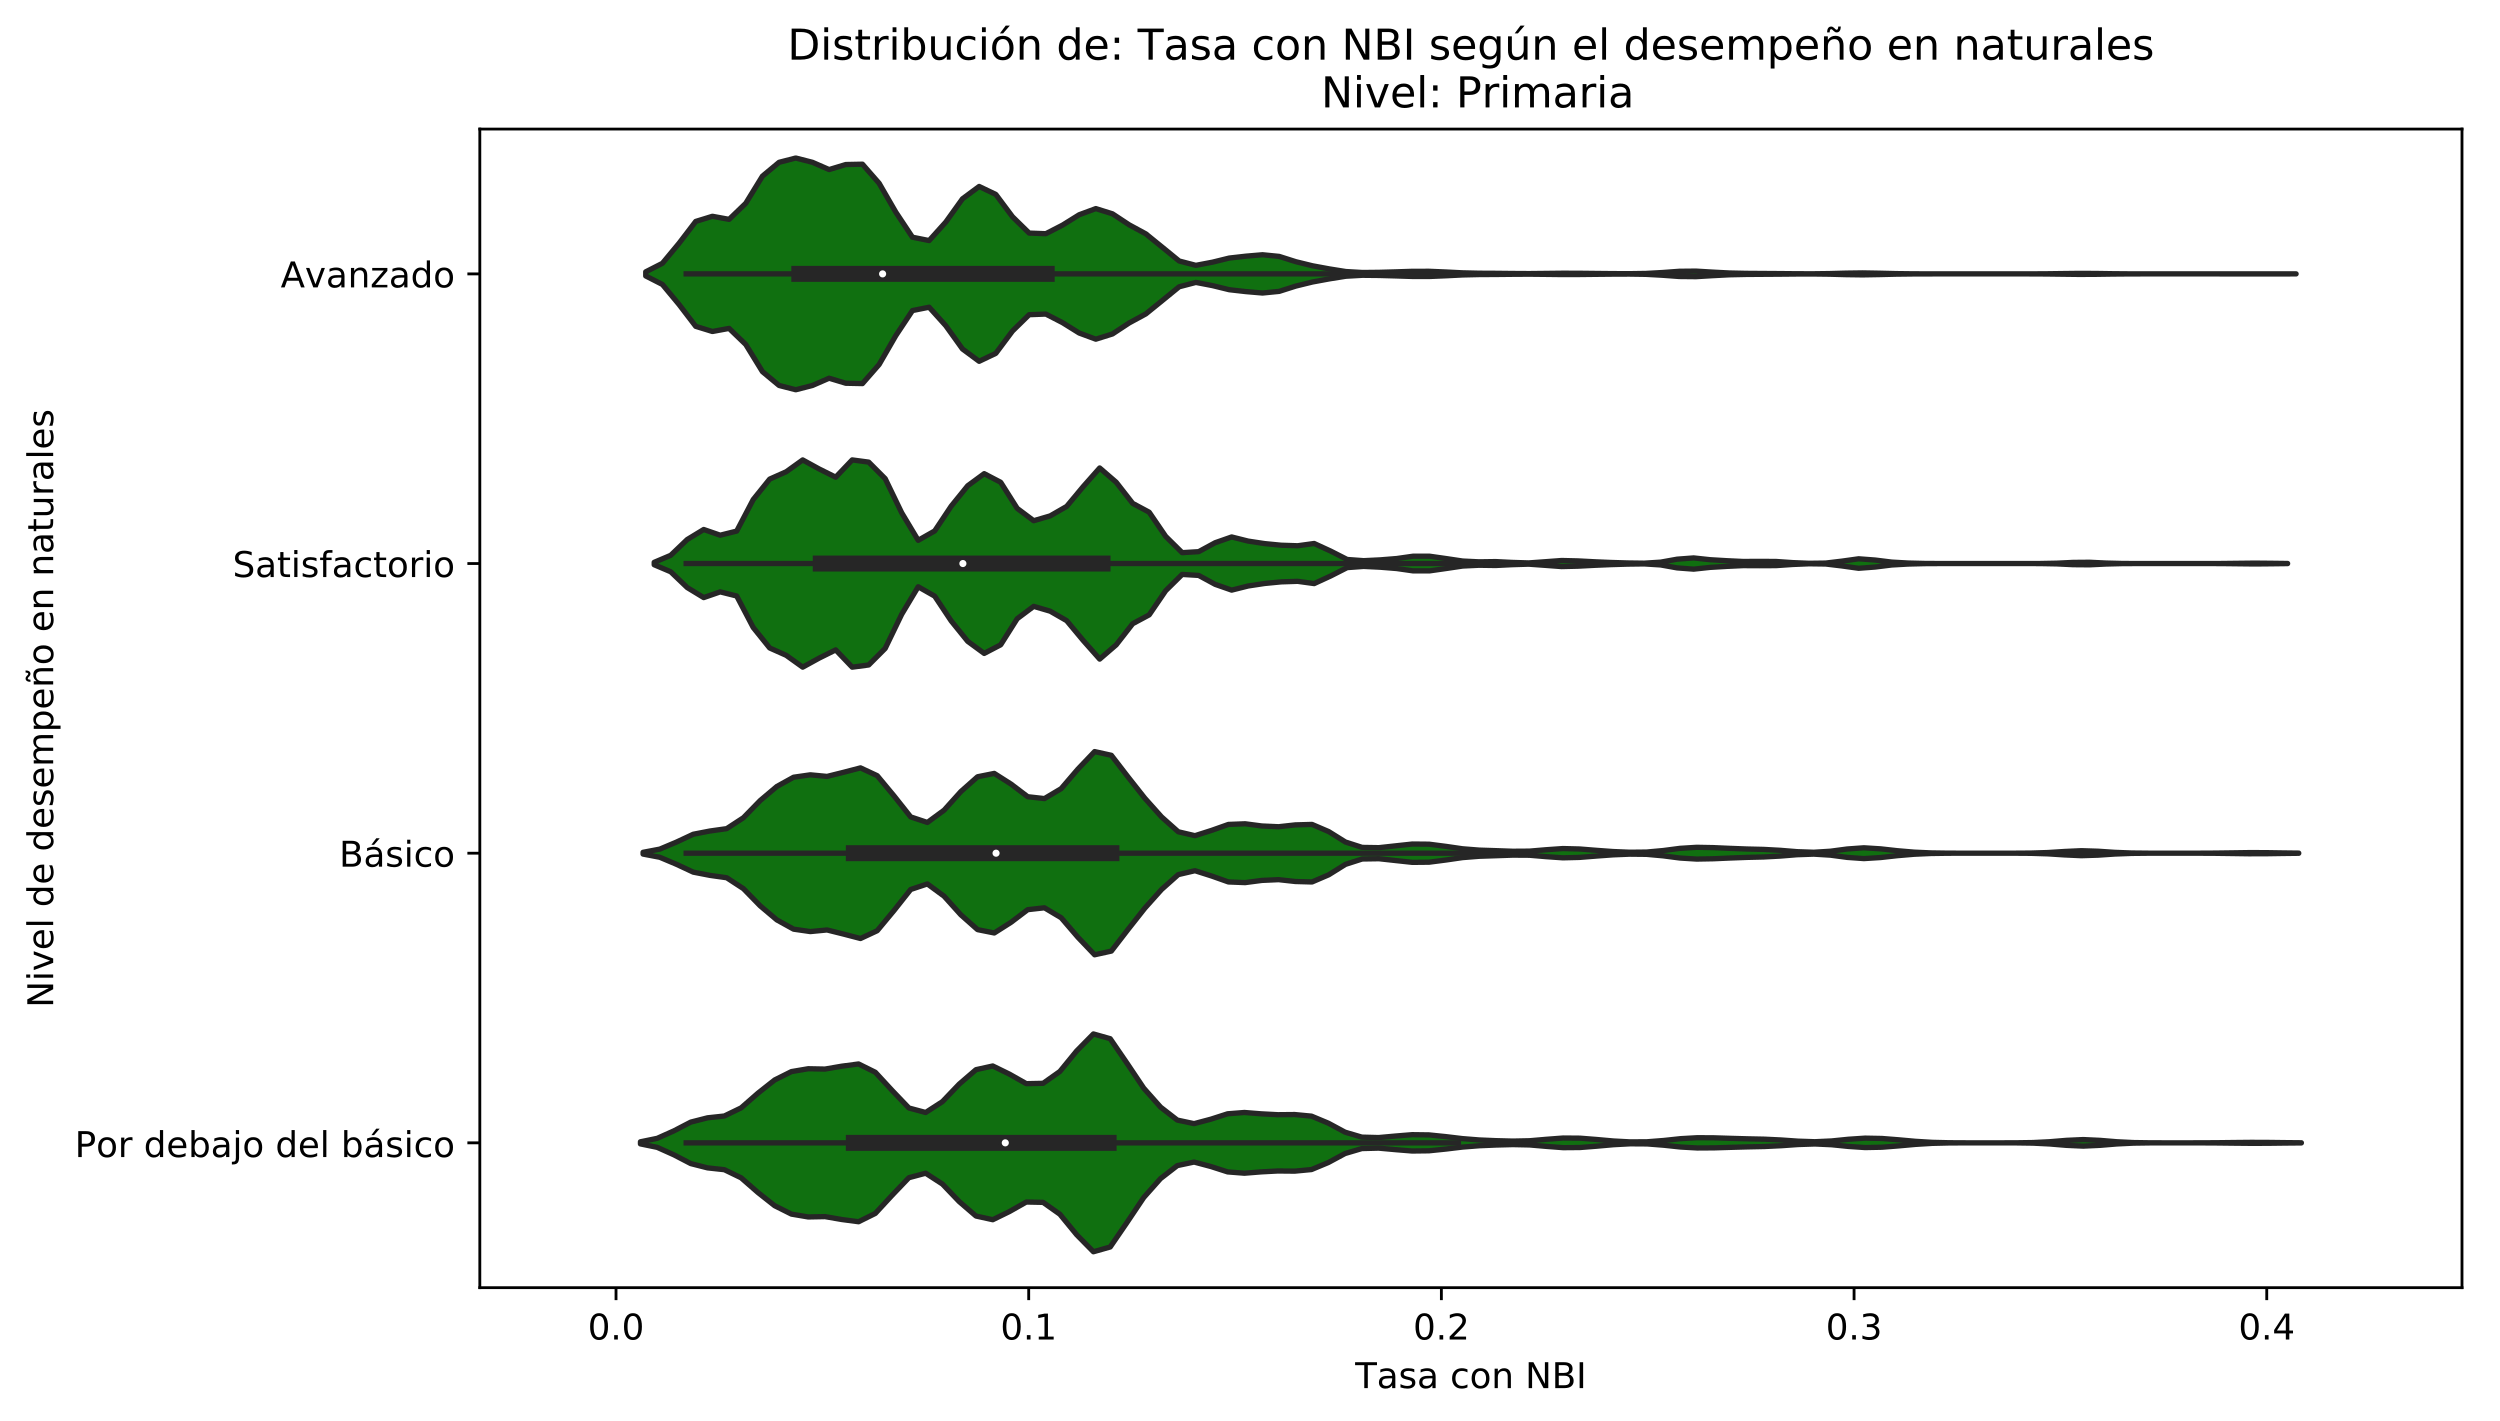 <?xml version="1.0" encoding="utf-8" standalone="no"?>
<!DOCTYPE svg PUBLIC "-//W3C//DTD SVG 1.1//EN"
  "http://www.w3.org/Graphics/SVG/1.1/DTD/svg11.dtd">
<!-- Created with matplotlib (https://matplotlib.org/) -->
<svg height="400.048pt" version="1.1" viewBox="0 0 703.773 400.048" width="703.773pt" xmlns="http://www.w3.org/2000/svg" xmlns:xlink="http://www.w3.org/1999/xlink">
 <defs>
  <style type="text/css">
*{stroke-linecap:butt;stroke-linejoin:round;}
  </style>
 </defs>
 <g id="figure_1">
  <g id="patch_1">
   <path d="M 0 400.048 
L 703.773 400.048 
L 703.773 0 
L 0 0 
z
" style="fill:#ffffff;"/>
  </g>
  <g id="axes_1">
   <g id="patch_2">
    <path d="M 135.073 362.491 
L 693.073 362.491 
L 693.073 36.331 
L 135.073 36.331 
z
" style="fill:#ffffff;"/>
   </g>
   <g id="PolyCollection_1">
    <defs>
     <path d="M 181.781 -322.364 
L 181.781 -323.528 
L 186.474 -325.924 
L 191.167 -331.575 
L 195.859 -337.716 
L 200.552 -339.161 
L 205.245 -338.295 
L 209.938 -342.817 
L 214.63 -350.46 
L 219.323 -354.358 
L 224.016 -355.562 
L 228.709 -354.358 
L 233.402 -352.315 
L 238.094 -353.73 
L 242.787 -353.827 
L 247.48 -348.46 
L 252.173 -340.333 
L 256.865 -333.269 
L 261.558 -332.328 
L 266.251 -337.537 
L 270.944 -344.081 
L 275.637 -347.556 
L 280.329 -345.316 
L 285.022 -339.037 
L 289.715 -334.436 
L 294.408 -334.256 
L 299.1 -336.669 
L 303.793 -339.591 
L 308.486 -341.327 
L 313.179 -339.853 
L 317.872 -336.759 
L 322.564 -334.213 
L 327.257 -330.407 
L 331.95 -326.574 
L 336.643 -325.351 
L 341.335 -326.248 
L 346.028 -327.399 
L 350.721 -327.933 
L 355.414 -328.333 
L 360.107 -327.867 
L 364.799 -326.374 
L 369.492 -325.225 
L 374.185 -324.356 
L 378.878 -323.606 
L 383.57 -323.338 
L 388.263 -323.388 
L 392.956 -323.521 
L 397.649 -323.671 
L 402.341 -323.677 
L 407.034 -323.482 
L 411.727 -323.245 
L 416.42 -323.135 
L 421.113 -323.111 
L 425.805 -323.061 
L 430.498 -323.032 
L 435.191 -323.082 
L 439.884 -323.136 
L 444.576 -323.123 
L 449.269 -323.071 
L 453.962 -323.023 
L 458.655 -323.004 
L 463.348 -323.074 
L 468.04 -323.333 
L 472.733 -323.68 
L 477.426 -323.726 
L 482.119 -323.448 
L 486.811 -323.203 
L 491.504 -323.098 
L 496.197 -323.064 
L 500.89 -323.032 
L 505.583 -322.988 
L 510.275 -322.973 
L 514.968 -323.031 
L 519.661 -323.16 
L 524.354 -323.226 
L 529.046 -323.14 
L 533.739 -323.025 
L 538.432 -322.969 
L 543.125 -322.951 
L 547.818 -322.947 
L 552.51 -322.946 
L 557.203 -322.946 
L 561.896 -322.946 
L 566.589 -322.947 
L 571.281 -322.951 
L 575.974 -322.974 
L 580.667 -323.035 
L 585.36 -323.091 
L 590.053 -323.067 
L 594.745 -322.997 
L 599.438 -322.957 
L 604.131 -322.947 
L 608.824 -322.946 
L 613.516 -322.946 
L 618.209 -322.946 
L 622.902 -322.948 
L 627.595 -322.953 
L 632.287 -322.961 
L 636.98 -322.962 
L 641.673 -322.955 
L 646.366 -322.949 
L 646.366 -322.944 
L 646.366 -322.944 
L 641.673 -322.938 
L 636.98 -322.93 
L 632.287 -322.931 
L 627.595 -322.939 
L 622.902 -322.944 
L 618.209 -322.946 
L 613.516 -322.946 
L 608.824 -322.946 
L 604.131 -322.945 
L 599.438 -322.935 
L 594.745 -322.896 
L 590.053 -322.826 
L 585.36 -322.801 
L 580.667 -322.858 
L 575.974 -322.919 
L 571.281 -322.942 
L 566.589 -322.946 
L 561.896 -322.946 
L 557.203 -322.946 
L 552.51 -322.946 
L 547.818 -322.946 
L 543.125 -322.941 
L 538.432 -322.924 
L 533.739 -322.867 
L 529.046 -322.752 
L 524.354 -322.667 
L 519.661 -322.733 
L 514.968 -322.861 
L 510.275 -322.919 
L 505.583 -322.905 
L 500.89 -322.86 
L 496.197 -322.828 
L 491.504 -322.794 
L 486.811 -322.69 
L 482.119 -322.445 
L 477.426 -322.166 
L 472.733 -322.213 
L 468.04 -322.559 
L 463.348 -322.819 
L 458.655 -322.888 
L 453.962 -322.869 
L 449.269 -322.822 
L 444.576 -322.77 
L 439.884 -322.756 
L 435.191 -322.811 
L 430.498 -322.86 
L 425.805 -322.831 
L 421.113 -322.782 
L 416.42 -322.758 
L 411.727 -322.647 
L 407.034 -322.411 
L 402.341 -322.216 
L 397.649 -322.222 
L 392.956 -322.372 
L 388.263 -322.505 
L 383.57 -322.554 
L 378.878 -322.286 
L 374.185 -321.536 
L 369.492 -320.668 
L 364.799 -319.519 
L 360.107 -318.026 
L 355.414 -317.56 
L 350.721 -317.959 
L 346.028 -318.493 
L 341.335 -319.644 
L 336.643 -320.542 
L 331.95 -319.318 
L 327.257 -315.485 
L 322.564 -311.679 
L 317.872 -309.134 
L 313.179 -306.039 
L 308.486 -304.565 
L 303.793 -306.301 
L 299.1 -309.224 
L 294.408 -311.636 
L 289.715 -311.456 
L 285.022 -306.856 
L 280.329 -300.576 
L 275.637 -298.337 
L 270.944 -301.811 
L 266.251 -308.355 
L 261.558 -313.565 
L 256.865 -312.624 
L 252.173 -305.559 
L 247.48 -297.432 
L 242.787 -292.065 
L 238.094 -292.163 
L 233.402 -293.577 
L 228.709 -291.534 
L 224.016 -290.33 
L 219.323 -291.534 
L 214.63 -295.432 
L 209.938 -303.075 
L 205.245 -307.597 
L 200.552 -306.732 
L 195.859 -308.177 
L 191.167 -314.317 
L 186.474 -319.968 
L 181.781 -322.364 
z
" id="mdfa620431f" style="stroke:#262626;stroke-width:1.5;"/>
    </defs>
    <g clip-path="url(#pb17337b10b)">
     <use style="fill:#107010;stroke:#262626;stroke-width:1.5;" x="0" xlink:href="#mdfa620431f" y="400.048"/>
    </g>
   </g>
   <g id="PolyCollection_2">
    <defs>
     <path d="M 184.166 -241.062 
L 184.166 -241.751 
L 188.811 -243.722 
L 193.456 -248.166 
L 198.1 -250.991 
L 202.745 -249.383 
L 207.389 -250.545 
L 212.034 -259.414 
L 216.679 -265.18 
L 221.323 -267.245 
L 225.968 -270.574 
L 230.612 -268.023 
L 235.257 -265.714 
L 239.902 -270.578 
L 244.546 -269.959 
L 249.191 -265.301 
L 253.835 -255.692 
L 258.48 -247.945 
L 263.124 -250.583 
L 267.769 -257.559 
L 272.414 -263.299 
L 277.058 -266.706 
L 281.703 -264.281 
L 286.347 -256.938 
L 290.992 -253.462 
L 295.637 -254.82 
L 300.281 -257.489 
L 304.926 -263.063 
L 309.57 -268.306 
L 314.215 -264.301 
L 318.859 -258.346 
L 323.504 -255.859 
L 328.149 -249.056 
L 332.793 -244.47 
L 337.438 -244.75 
L 342.082 -247.268 
L 346.727 -248.891 
L 351.372 -247.724 
L 356.016 -247.018 
L 360.661 -246.564 
L 365.305 -246.412 
L 369.95 -247.05 
L 374.594 -244.912 
L 379.239 -242.552 
L 383.884 -242.215 
L 388.528 -242.44 
L 393.173 -242.812 
L 397.817 -243.473 
L 402.462 -243.467 
L 407.107 -242.804 
L 411.751 -242.11 
L 416.396 -241.887 
L 421.04 -241.955 
L 425.685 -241.724 
L 430.329 -241.583 
L 434.974 -241.916 
L 439.619 -242.261 
L 444.263 -242.146 
L 448.908 -241.905 
L 453.552 -241.709 
L 458.197 -241.572 
L 462.842 -241.509 
L 467.486 -241.801 
L 472.131 -242.634 
L 476.775 -242.986 
L 481.42 -242.485 
L 486.065 -242.208 
L 490.709 -241.991 
L 495.354 -242.016 
L 499.998 -241.988 
L 504.643 -241.668 
L 509.287 -241.477 
L 513.932 -241.539 
L 518.577 -242.093 
L 523.221 -242.742 
L 527.866 -242.392 
L 532.51 -241.816 
L 537.155 -241.552 
L 541.8 -241.434 
L 546.444 -241.408 
L 551.089 -241.406 
L 555.733 -241.406 
L 560.378 -241.406 
L 565.022 -241.406 
L 569.667 -241.407 
L 574.312 -241.417 
L 578.956 -241.505 
L 583.601 -241.727 
L 588.245 -241.766 
L 592.89 -241.545 
L 597.535 -241.425 
L 602.179 -241.407 
L 606.824 -241.406 
L 611.468 -241.406 
L 616.113 -241.406 
L 620.757 -241.407 
L 625.402 -241.419 
L 630.047 -241.472 
L 634.691 -241.526 
L 639.336 -241.482 
L 643.98 -241.423 
L 643.98 -241.39 
L 643.98 -241.39 
L 639.336 -241.331 
L 634.691 -241.286 
L 630.047 -241.34 
L 625.402 -241.394 
L 620.757 -241.405 
L 616.113 -241.406 
L 611.468 -241.406 
L 606.824 -241.406 
L 602.179 -241.405 
L 597.535 -241.388 
L 592.89 -241.268 
L 588.245 -241.047 
L 583.601 -241.086 
L 578.956 -241.308 
L 574.312 -241.396 
L 569.667 -241.406 
L 565.022 -241.406 
L 560.378 -241.406 
L 555.733 -241.406 
L 551.089 -241.406 
L 546.444 -241.404 
L 541.8 -241.378 
L 537.155 -241.26 
L 532.51 -240.997 
L 527.866 -240.421 
L 523.221 -240.07 
L 518.577 -240.719 
L 513.932 -241.273 
L 509.287 -241.336 
L 504.643 -241.144 
L 499.998 -240.824 
L 495.354 -240.797 
L 490.709 -240.822 
L 486.065 -240.604 
L 481.42 -240.327 
L 476.775 -239.827 
L 472.131 -240.178 
L 467.486 -241.012 
L 462.842 -241.303 
L 458.197 -241.24 
L 453.552 -241.103 
L 448.908 -240.907 
L 444.263 -240.666 
L 439.619 -240.551 
L 434.974 -240.897 
L 430.329 -241.23 
L 425.685 -241.088 
L 421.04 -240.858 
L 416.396 -240.926 
L 411.751 -240.703 
L 407.107 -240.008 
L 402.462 -239.345 
L 397.817 -239.339 
L 393.173 -240.001 
L 388.528 -240.373 
L 383.884 -240.598 
L 379.239 -240.261 
L 374.594 -237.901 
L 369.95 -235.763 
L 365.305 -236.4 
L 360.661 -236.248 
L 356.016 -235.795 
L 351.372 -235.089 
L 346.727 -233.922 
L 342.082 -235.544 
L 337.438 -238.062 
L 332.793 -238.342 
L 328.149 -233.757 
L 323.504 -226.954 
L 318.859 -224.467 
L 314.215 -218.511 
L 309.57 -214.506 
L 304.926 -219.749 
L 300.281 -225.324 
L 295.637 -227.993 
L 290.992 -229.351 
L 286.347 -225.874 
L 281.703 -218.531 
L 277.058 -216.107 
L 272.414 -219.513 
L 267.769 -225.254 
L 263.124 -232.23 
L 258.48 -234.867 
L 253.835 -227.121 
L 249.191 -217.512 
L 244.546 -212.853 
L 239.902 -212.235 
L 235.257 -217.099 
L 230.612 -214.79 
L 225.968 -212.238 
L 221.323 -215.567 
L 216.679 -217.633 
L 212.034 -223.399 
L 207.389 -232.267 
L 202.745 -233.43 
L 198.1 -231.822 
L 193.456 -234.647 
L 188.811 -239.09 
L 184.166 -241.062 
z
" id="mdaee8b3a1c" style="stroke:#262626;stroke-width:1.5;"/>
    </defs>
    <g clip-path="url(#pb17337b10b)">
     <use style="fill:#107010;stroke:#262626;stroke-width:1.5;" x="0" xlink:href="#mdaee8b3a1c" y="400.048"/>
    </g>
   </g>
   <g id="PolyCollection_3">
    <defs>
     <path d="M 181.033 -159.614 
L 181.033 -160.119 
L 185.741 -161.014 
L 190.449 -163.001 
L 195.157 -165.199 
L 199.865 -166.113 
L 204.572 -166.776 
L 209.28 -169.851 
L 213.988 -174.678 
L 218.696 -178.652 
L 223.404 -181.253 
L 228.112 -181.93 
L 232.82 -181.478 
L 237.528 -182.652 
L 242.236 -183.882 
L 246.943 -181.691 
L 251.651 -176.031 
L 256.359 -170.085 
L 261.067 -168.519 
L 265.775 -171.982 
L 270.483 -177.208 
L 275.191 -181.383 
L 279.899 -182.325 
L 284.607 -179.329 
L 289.314 -175.765 
L 294.022 -175.238 
L 298.73 -178.04 
L 303.438 -183.531 
L 308.146 -188.466 
L 312.854 -187.426 
L 317.562 -181.318 
L 322.27 -175.355 
L 326.978 -170.09 
L 331.685 -165.897 
L 336.393 -164.796 
L 341.101 -166.296 
L 345.809 -167.962 
L 350.517 -168.145 
L 355.225 -167.528 
L 359.933 -167.316 
L 364.641 -167.834 
L 369.349 -167.966 
L 374.056 -165.944 
L 378.764 -163.009 
L 383.472 -161.498 
L 388.18 -161.422 
L 392.888 -161.938 
L 397.596 -162.446 
L 402.304 -162.4 
L 407.012 -161.791 
L 411.719 -161.107 
L 416.427 -160.733 
L 421.135 -160.579 
L 425.843 -160.412 
L 430.551 -160.445 
L 435.259 -160.842 
L 439.967 -161.171 
L 444.675 -161.051 
L 449.383 -160.675 
L 454.09 -160.333 
L 458.798 -160.138 
L 463.506 -160.187 
L 468.214 -160.615 
L 472.922 -161.229 
L 477.63 -161.523 
L 482.338 -161.433 
L 487.046 -161.226 
L 491.754 -161.047 
L 496.461 -160.934 
L 501.169 -160.679 
L 505.877 -160.297 
L 510.585 -160.132 
L 515.293 -160.423 
L 520.001 -161.049 
L 524.709 -161.385 
L 529.417 -161.09 
L 534.125 -160.566 
L 538.832 -160.165 
L 543.54 -159.953 
L 548.248 -159.881 
L 552.956 -159.868 
L 557.664 -159.866 
L 562.372 -159.867 
L 567.08 -159.871 
L 571.788 -159.905 
L 576.496 -160.051 
L 581.203 -160.353 
L 585.911 -160.569 
L 590.619 -160.421 
L 595.327 -160.106 
L 600.035 -159.923 
L 604.743 -159.874 
L 609.451 -159.867 
L 614.159 -159.867 
L 618.866 -159.871 
L 623.574 -159.896 
L 628.282 -159.96 
L 632.99 -160.03 
L 637.698 -160.022 
L 642.406 -159.948 
L 647.114 -159.89 
L 647.114 -159.843 
L 647.114 -159.843 
L 642.406 -159.785 
L 637.698 -159.71 
L 632.99 -159.703 
L 628.282 -159.773 
L 623.574 -159.837 
L 618.866 -159.861 
L 614.159 -159.866 
L 609.451 -159.866 
L 604.743 -159.859 
L 600.035 -159.81 
L 595.327 -159.627 
L 590.619 -159.312 
L 585.911 -159.164 
L 581.203 -159.379 
L 576.496 -159.682 
L 571.788 -159.828 
L 567.08 -159.862 
L 562.372 -159.866 
L 557.664 -159.866 
L 552.956 -159.865 
L 548.248 -159.851 
L 543.54 -159.78 
L 538.832 -159.567 
L 534.125 -159.167 
L 529.417 -158.642 
L 524.709 -158.347 
L 520.001 -158.683 
L 515.293 -159.31 
L 510.585 -159.601 
L 505.877 -159.435 
L 501.169 -159.054 
L 496.461 -158.799 
L 491.754 -158.686 
L 487.046 -158.507 
L 482.338 -158.3 
L 477.63 -158.21 
L 472.922 -158.503 
L 468.214 -159.118 
L 463.506 -159.545 
L 458.798 -159.594 
L 454.09 -159.399 
L 449.383 -159.057 
L 444.675 -158.681 
L 439.967 -158.562 
L 435.259 -158.89 
L 430.551 -159.288 
L 425.843 -159.32 
L 421.135 -159.154 
L 416.427 -159 
L 411.719 -158.626 
L 407.012 -157.941 
L 402.304 -157.333 
L 397.596 -157.286 
L 392.888 -157.794 
L 388.18 -158.31 
L 383.472 -158.235 
L 378.764 -156.723 
L 374.056 -153.788 
L 369.349 -151.766 
L 364.641 -151.899 
L 359.933 -152.416 
L 355.225 -152.205 
L 350.517 -151.588 
L 345.809 -151.771 
L 341.101 -153.437 
L 336.393 -154.936 
L 331.685 -153.836 
L 326.978 -149.642 
L 322.27 -144.378 
L 317.562 -138.414 
L 312.854 -132.306 
L 308.146 -131.267 
L 303.438 -136.202 
L 298.73 -141.692 
L 294.022 -144.494 
L 289.314 -143.968 
L 284.607 -140.403 
L 279.899 -137.408 
L 275.191 -138.349 
L 270.483 -142.524 
L 265.775 -147.751 
L 261.067 -151.213 
L 256.359 -149.648 
L 251.651 -143.702 
L 246.943 -138.042 
L 242.236 -135.85 
L 237.528 -137.08 
L 232.82 -138.254 
L 228.112 -137.802 
L 223.404 -138.48 
L 218.696 -141.081 
L 213.988 -145.055 
L 209.28 -149.882 
L 204.572 -152.956 
L 199.865 -153.619 
L 195.157 -154.534 
L 190.449 -156.731 
L 185.741 -158.718 
L 181.033 -159.614 
z
" id="m4c22ec3b36" style="stroke:#262626;stroke-width:1.5;"/>
    </defs>
    <g clip-path="url(#pb17337b10b)">
     <use style="fill:#107010;stroke:#262626;stroke-width:1.5;" x="0" xlink:href="#m4c22ec3b36" y="400.048"/>
    </g>
   </g>
   <g id="PolyCollection_4">
    <defs>
     <path d="M 180.292 -78.027 
L 180.292 -78.625 
L 185.015 -79.597 
L 189.738 -81.715 
L 194.461 -84.168 
L 199.184 -85.373 
L 203.907 -85.884 
L 208.629 -88.167 
L 213.352 -92.297 
L 218.075 -96.025 
L 222.798 -98.388 
L 227.521 -99.188 
L 232.244 -99.094 
L 236.967 -99.909 
L 241.689 -100.533 
L 246.412 -98.194 
L 251.135 -93.081 
L 255.858 -88.139 
L 260.581 -86.872 
L 265.304 -89.929 
L 270.027 -94.866 
L 274.749 -98.928 
L 279.472 -99.965 
L 284.195 -97.655 
L 288.918 -94.984 
L 293.641 -95.083 
L 298.364 -98.42 
L 303.086 -104.19 
L 307.809 -108.982 
L 312.532 -107.644 
L 317.255 -100.751 
L 321.978 -93.71 
L 326.701 -88.391 
L 331.424 -84.733 
L 336.146 -83.732 
L 340.869 -84.988 
L 345.592 -86.506 
L 350.315 -86.875 
L 355.038 -86.496 
L 359.761 -86.247 
L 364.484 -86.293 
L 369.206 -85.843 
L 373.929 -83.874 
L 378.652 -81.33 
L 383.375 -79.936 
L 388.098 -79.814 
L 392.821 -80.242 
L 397.543 -80.627 
L 402.266 -80.565 
L 406.989 -80.081 
L 411.712 -79.516 
L 416.435 -79.141 
L 421.158 -78.942 
L 425.881 -78.819 
L 430.603 -78.919 
L 435.326 -79.325 
L 440.049 -79.683 
L 444.772 -79.642 
L 449.495 -79.27 
L 454.218 -78.848 
L 458.941 -78.596 
L 463.663 -78.629 
L 468.386 -78.997 
L 473.109 -79.503 
L 477.832 -79.771 
L 482.555 -79.739 
L 487.278 -79.592 
L 492 -79.46 
L 496.723 -79.359 
L 501.446 -79.133 
L 506.169 -78.802 
L 510.892 -78.644 
L 515.615 -78.86 
L 520.338 -79.336 
L 525.06 -79.651 
L 529.783 -79.557 
L 534.506 -79.184 
L 539.229 -78.758 
L 543.952 -78.47 
L 548.675 -78.356 
L 553.397 -78.33 
L 558.12 -78.327 
L 562.843 -78.327 
L 567.566 -78.339 
L 572.289 -78.409 
L 577.012 -78.643 
L 581.735 -79.034 
L 586.457 -79.249 
L 591.18 -79.028 
L 595.903 -78.638 
L 600.626 -78.407 
L 605.349 -78.338 
L 610.072 -78.327 
L 614.795 -78.327 
L 619.517 -78.334 
L 624.24 -78.361 
L 628.963 -78.418 
L 633.686 -78.465 
L 638.409 -78.449 
L 643.132 -78.39 
L 647.854 -78.345 
L 647.854 -78.307 
L 647.854 -78.307 
L 643.132 -78.263 
L 638.409 -78.203 
L 633.686 -78.188 
L 628.963 -78.235 
L 624.24 -78.291 
L 619.517 -78.318 
L 614.795 -78.325 
L 610.072 -78.325 
L 605.349 -78.314 
L 600.626 -78.246 
L 595.903 -78.015 
L 591.18 -77.625 
L 586.457 -77.404 
L 581.735 -77.619 
L 577.012 -78.01 
L 572.289 -78.244 
L 567.566 -78.314 
L 562.843 -78.325 
L 558.12 -78.326 
L 553.397 -78.323 
L 548.675 -78.297 
L 543.952 -78.183 
L 539.229 -77.894 
L 534.506 -77.468 
L 529.783 -77.095 
L 525.06 -77.001 
L 520.338 -77.316 
L 515.615 -77.793 
L 510.892 -78.009 
L 506.169 -77.851 
L 501.446 -77.52 
L 496.723 -77.294 
L 492 -77.192 
L 487.278 -77.061 
L 482.555 -76.914 
L 477.832 -76.882 
L 473.109 -77.15 
L 468.386 -77.656 
L 463.663 -78.023 
L 458.941 -78.056 
L 454.218 -77.804 
L 449.495 -77.383 
L 444.772 -77.011 
L 440.049 -76.97 
L 435.326 -77.328 
L 430.603 -77.734 
L 425.881 -77.834 
L 421.158 -77.71 
L 416.435 -77.511 
L 411.712 -77.137 
L 406.989 -76.572 
L 402.266 -76.087 
L 397.543 -76.026 
L 392.821 -76.41 
L 388.098 -76.839 
L 383.375 -76.716 
L 378.652 -75.322 
L 373.929 -72.779 
L 369.206 -70.809 
L 364.484 -70.36 
L 359.761 -70.406 
L 355.038 -70.156 
L 350.315 -69.777 
L 345.592 -70.146 
L 340.869 -71.664 
L 336.146 -72.921 
L 331.424 -71.919 
L 326.701 -68.262 
L 321.978 -62.942 
L 317.255 -55.901 
L 312.532 -49.009 
L 307.809 -47.67 
L 303.086 -52.463 
L 298.364 -58.232 
L 293.641 -61.57 
L 288.918 -61.668 
L 284.195 -58.997 
L 279.472 -56.688 
L 274.749 -57.724 
L 270.027 -61.787 
L 265.304 -66.724 
L 260.581 -69.781 
L 255.858 -68.514 
L 251.135 -63.572 
L 246.412 -58.458 
L 241.689 -56.119 
L 236.967 -56.743 
L 232.244 -57.559 
L 227.521 -57.465 
L 222.798 -58.264 
L 218.075 -60.628 
L 213.352 -64.356 
L 208.629 -68.485 
L 203.907 -70.768 
L 199.184 -71.279 
L 194.461 -72.484 
L 189.738 -74.938 
L 185.015 -77.056 
L 180.292 -78.027 
z
" id="mc1b195ab49" style="stroke:#262626;stroke-width:1.5;"/>
    </defs>
    <g clip-path="url(#pb17337b10b)">
     <use style="fill:#107010;stroke:#262626;stroke-width:1.5;" x="0" xlink:href="#mc1b195ab49" y="400.048"/>
    </g>
   </g>
   <g id="matplotlib.axis_1">
    <g id="xtick_1">
     <g id="line2d_1">
      <defs>
       <path d="M 0 0 
L 0 3.5 
" id="md0e408ff7a" style="stroke:#000000;stroke-width:0.8;"/>
      </defs>
      <g>
       <use style="stroke:#000000;stroke-width:0.8;" x="173.415" xlink:href="#md0e408ff7a" y="362.491"/>
      </g>
     </g>
     <g id="text_1">
      <!-- 0.0 -->
      <defs>
       <path d="M 31.781 66.406 
Q 24.172 66.406 20.328 58.906 
Q 16.5 51.422 16.5 36.375 
Q 16.5 21.391 20.328 13.891 
Q 24.172 6.391 31.781 6.391 
Q 39.453 6.391 43.281 13.891 
Q 47.125 21.391 47.125 36.375 
Q 47.125 51.422 43.281 58.906 
Q 39.453 66.406 31.781 66.406 
z
M 31.781 74.219 
Q 44.047 74.219 50.516 64.516 
Q 56.984 54.828 56.984 36.375 
Q 56.984 17.969 50.516 8.266 
Q 44.047 -1.422 31.781 -1.422 
Q 19.531 -1.422 13.062 8.266 
Q 6.594 17.969 6.594 36.375 
Q 6.594 54.828 13.062 64.516 
Q 19.531 74.219 31.781 74.219 
z
" id="DejaVuSans-48"/>
       <path d="M 10.688 12.406 
L 21 12.406 
L 21 0 
L 10.688 0 
z
" id="DejaVuSans-46"/>
      </defs>
      <g transform="translate(165.464 377.09)scale(0.1 -0.1)">
       <use xlink:href="#DejaVuSans-48"/>
       <use x="63.623" xlink:href="#DejaVuSans-46"/>
       <use x="95.41" xlink:href="#DejaVuSans-48"/>
      </g>
     </g>
    </g>
    <g id="xtick_2">
     <g id="line2d_2">
      <g>
       <use style="stroke:#000000;stroke-width:0.8;" x="289.589" xlink:href="#md0e408ff7a" y="362.491"/>
      </g>
     </g>
     <g id="text_2">
      <!-- 0.1 -->
      <defs>
       <path d="M 12.406 8.297 
L 28.516 8.297 
L 28.516 63.922 
L 10.984 60.406 
L 10.984 69.391 
L 28.422 72.906 
L 38.281 72.906 
L 38.281 8.297 
L 54.391 8.297 
L 54.391 0 
L 12.406 0 
z
" id="DejaVuSans-49"/>
      </defs>
      <g transform="translate(281.638 377.09)scale(0.1 -0.1)">
       <use xlink:href="#DejaVuSans-48"/>
       <use x="63.623" xlink:href="#DejaVuSans-46"/>
       <use x="95.41" xlink:href="#DejaVuSans-49"/>
      </g>
     </g>
    </g>
    <g id="xtick_3">
     <g id="line2d_3">
      <g>
       <use style="stroke:#000000;stroke-width:0.8;" x="405.763" xlink:href="#md0e408ff7a" y="362.491"/>
      </g>
     </g>
     <g id="text_3">
      <!-- 0.2 -->
      <defs>
       <path d="M 19.188 8.297 
L 53.609 8.297 
L 53.609 0 
L 7.328 0 
L 7.328 8.297 
Q 12.938 14.109 22.625 23.891 
Q 32.328 33.688 34.812 36.531 
Q 39.547 41.844 41.422 45.531 
Q 43.312 49.219 43.312 52.781 
Q 43.312 58.594 39.234 62.25 
Q 35.156 65.922 28.609 65.922 
Q 23.969 65.922 18.812 64.312 
Q 13.672 62.703 7.812 59.422 
L 7.812 69.391 
Q 13.766 71.781 18.938 73 
Q 24.125 74.219 28.422 74.219 
Q 39.75 74.219 46.484 68.547 
Q 53.219 62.891 53.219 53.422 
Q 53.219 48.922 51.531 44.891 
Q 49.859 40.875 45.406 35.406 
Q 44.188 33.984 37.641 27.219 
Q 31.109 20.453 19.188 8.297 
z
" id="DejaVuSans-50"/>
      </defs>
      <g transform="translate(397.812 377.09)scale(0.1 -0.1)">
       <use xlink:href="#DejaVuSans-48"/>
       <use x="63.623" xlink:href="#DejaVuSans-46"/>
       <use x="95.41" xlink:href="#DejaVuSans-50"/>
      </g>
     </g>
    </g>
    <g id="xtick_4">
     <g id="line2d_4">
      <g>
       <use style="stroke:#000000;stroke-width:0.8;" x="521.937" xlink:href="#md0e408ff7a" y="362.491"/>
      </g>
     </g>
     <g id="text_4">
      <!-- 0.3 -->
      <defs>
       <path d="M 40.578 39.312 
Q 47.656 37.797 51.625 33 
Q 55.609 28.219 55.609 21.188 
Q 55.609 10.406 48.188 4.484 
Q 40.766 -1.422 27.094 -1.422 
Q 22.516 -1.422 17.656 -0.516 
Q 12.797 0.391 7.625 2.203 
L 7.625 11.719 
Q 11.719 9.328 16.594 8.109 
Q 21.484 6.891 26.812 6.891 
Q 36.078 6.891 40.938 10.547 
Q 45.797 14.203 45.797 21.188 
Q 45.797 27.641 41.281 31.266 
Q 36.766 34.906 28.719 34.906 
L 20.219 34.906 
L 20.219 43.016 
L 29.109 43.016 
Q 36.375 43.016 40.234 45.922 
Q 44.094 48.828 44.094 54.297 
Q 44.094 59.906 40.109 62.906 
Q 36.141 65.922 28.719 65.922 
Q 24.656 65.922 20.016 65.031 
Q 15.375 64.156 9.812 62.312 
L 9.812 71.094 
Q 15.438 72.656 20.344 73.438 
Q 25.25 74.219 29.594 74.219 
Q 40.828 74.219 47.359 69.109 
Q 53.906 64.016 53.906 55.328 
Q 53.906 49.266 50.438 45.094 
Q 46.969 40.922 40.578 39.312 
z
" id="DejaVuSans-51"/>
      </defs>
      <g transform="translate(513.986 377.09)scale(0.1 -0.1)">
       <use xlink:href="#DejaVuSans-48"/>
       <use x="63.623" xlink:href="#DejaVuSans-46"/>
       <use x="95.41" xlink:href="#DejaVuSans-51"/>
      </g>
     </g>
    </g>
    <g id="xtick_5">
     <g id="line2d_5">
      <g>
       <use style="stroke:#000000;stroke-width:0.8;" x="638.111" xlink:href="#md0e408ff7a" y="362.491"/>
      </g>
     </g>
     <g id="text_5">
      <!-- 0.4 -->
      <defs>
       <path d="M 37.797 64.312 
L 12.891 25.391 
L 37.797 25.391 
z
M 35.203 72.906 
L 47.609 72.906 
L 47.609 25.391 
L 58.016 25.391 
L 58.016 17.188 
L 47.609 17.188 
L 47.609 0 
L 37.797 0 
L 37.797 17.188 
L 4.891 17.188 
L 4.891 26.703 
z
" id="DejaVuSans-52"/>
      </defs>
      <g transform="translate(630.16 377.09)scale(0.1 -0.1)">
       <use xlink:href="#DejaVuSans-48"/>
       <use x="63.623" xlink:href="#DejaVuSans-46"/>
       <use x="95.41" xlink:href="#DejaVuSans-52"/>
      </g>
     </g>
    </g>
    <g id="text_6">
     <!-- Tasa con NBI -->
     <defs>
      <path d="M -0.297 72.906 
L 61.375 72.906 
L 61.375 64.594 
L 35.5 64.594 
L 35.5 0 
L 25.594 0 
L 25.594 64.594 
L -0.297 64.594 
z
" id="DejaVuSans-84"/>
      <path d="M 34.281 27.484 
Q 23.391 27.484 19.188 25 
Q 14.984 22.516 14.984 16.5 
Q 14.984 11.719 18.141 8.906 
Q 21.297 6.109 26.703 6.109 
Q 34.188 6.109 38.703 11.406 
Q 43.219 16.703 43.219 25.484 
L 43.219 27.484 
z
M 52.203 31.203 
L 52.203 0 
L 43.219 0 
L 43.219 8.297 
Q 40.141 3.328 35.547 0.953 
Q 30.953 -1.422 24.312 -1.422 
Q 15.922 -1.422 10.953 3.297 
Q 6 8.016 6 15.922 
Q 6 25.141 12.172 29.828 
Q 18.359 34.516 30.609 34.516 
L 43.219 34.516 
L 43.219 35.406 
Q 43.219 41.609 39.141 45 
Q 35.062 48.391 27.688 48.391 
Q 23 48.391 18.547 47.266 
Q 14.109 46.141 10.016 43.891 
L 10.016 52.203 
Q 14.938 54.109 19.578 55.047 
Q 24.219 56 28.609 56 
Q 40.484 56 46.344 49.844 
Q 52.203 43.703 52.203 31.203 
z
" id="DejaVuSans-97"/>
      <path d="M 44.281 53.078 
L 44.281 44.578 
Q 40.484 46.531 36.375 47.5 
Q 32.281 48.484 27.875 48.484 
Q 21.188 48.484 17.844 46.438 
Q 14.5 44.391 14.5 40.281 
Q 14.5 37.156 16.891 35.375 
Q 19.281 33.594 26.516 31.984 
L 29.594 31.297 
Q 39.156 29.25 43.188 25.516 
Q 47.219 21.781 47.219 15.094 
Q 47.219 7.469 41.188 3.016 
Q 35.156 -1.422 24.609 -1.422 
Q 20.219 -1.422 15.453 -0.562 
Q 10.688 0.297 5.422 2 
L 5.422 11.281 
Q 10.406 8.688 15.234 7.391 
Q 20.062 6.109 24.812 6.109 
Q 31.156 6.109 34.562 8.281 
Q 37.984 10.453 37.984 14.406 
Q 37.984 18.062 35.516 20.016 
Q 33.062 21.969 24.703 23.781 
L 21.578 24.516 
Q 13.234 26.266 9.516 29.906 
Q 5.812 33.547 5.812 39.891 
Q 5.812 47.609 11.281 51.797 
Q 16.75 56 26.812 56 
Q 31.781 56 36.172 55.266 
Q 40.578 54.547 44.281 53.078 
z
" id="DejaVuSans-115"/>
      <path id="DejaVuSans-32"/>
      <path d="M 48.781 52.594 
L 48.781 44.188 
Q 44.969 46.297 41.141 47.344 
Q 37.312 48.391 33.406 48.391 
Q 24.656 48.391 19.812 42.844 
Q 14.984 37.312 14.984 27.297 
Q 14.984 17.281 19.812 11.734 
Q 24.656 6.203 33.406 6.203 
Q 37.312 6.203 41.141 7.25 
Q 44.969 8.297 48.781 10.406 
L 48.781 2.094 
Q 45.016 0.344 40.984 -0.531 
Q 36.969 -1.422 32.422 -1.422 
Q 20.062 -1.422 12.781 6.344 
Q 5.516 14.109 5.516 27.297 
Q 5.516 40.672 12.859 48.328 
Q 20.219 56 33.016 56 
Q 37.156 56 41.109 55.141 
Q 45.062 54.297 48.781 52.594 
z
" id="DejaVuSans-99"/>
      <path d="M 30.609 48.391 
Q 23.391 48.391 19.188 42.75 
Q 14.984 37.109 14.984 27.297 
Q 14.984 17.484 19.156 11.844 
Q 23.344 6.203 30.609 6.203 
Q 37.797 6.203 41.984 11.859 
Q 46.188 17.531 46.188 27.297 
Q 46.188 37.016 41.984 42.703 
Q 37.797 48.391 30.609 48.391 
z
M 30.609 56 
Q 42.328 56 49.016 48.375 
Q 55.719 40.766 55.719 27.297 
Q 55.719 13.875 49.016 6.219 
Q 42.328 -1.422 30.609 -1.422 
Q 18.844 -1.422 12.172 6.219 
Q 5.516 13.875 5.516 27.297 
Q 5.516 40.766 12.172 48.375 
Q 18.844 56 30.609 56 
z
" id="DejaVuSans-111"/>
      <path d="M 54.891 33.016 
L 54.891 0 
L 45.906 0 
L 45.906 32.719 
Q 45.906 40.484 42.875 44.328 
Q 39.844 48.188 33.797 48.188 
Q 26.516 48.188 22.312 43.547 
Q 18.109 38.922 18.109 30.906 
L 18.109 0 
L 9.078 0 
L 9.078 54.688 
L 18.109 54.688 
L 18.109 46.188 
Q 21.344 51.125 25.703 53.562 
Q 30.078 56 35.797 56 
Q 45.219 56 50.047 50.172 
Q 54.891 44.344 54.891 33.016 
z
" id="DejaVuSans-110"/>
      <path d="M 9.812 72.906 
L 23.094 72.906 
L 55.422 11.922 
L 55.422 72.906 
L 64.984 72.906 
L 64.984 0 
L 51.703 0 
L 19.391 60.984 
L 19.391 0 
L 9.812 0 
z
" id="DejaVuSans-78"/>
      <path d="M 19.672 34.812 
L 19.672 8.109 
L 35.5 8.109 
Q 43.453 8.109 47.281 11.406 
Q 51.125 14.703 51.125 21.484 
Q 51.125 28.328 47.281 31.562 
Q 43.453 34.812 35.5 34.812 
z
M 19.672 64.797 
L 19.672 42.828 
L 34.281 42.828 
Q 41.5 42.828 45.031 45.531 
Q 48.578 48.25 48.578 53.812 
Q 48.578 59.328 45.031 62.062 
Q 41.5 64.797 34.281 64.797 
z
M 9.812 72.906 
L 35.016 72.906 
Q 46.297 72.906 52.391 68.219 
Q 58.5 63.531 58.5 54.891 
Q 58.5 48.188 55.375 44.234 
Q 52.25 40.281 46.188 39.312 
Q 53.469 37.75 57.5 32.781 
Q 61.531 27.828 61.531 20.406 
Q 61.531 10.641 54.891 5.312 
Q 48.25 0 35.984 0 
L 9.812 0 
z
" id="DejaVuSans-66"/>
      <path d="M 9.812 72.906 
L 19.672 72.906 
L 19.672 0 
L 9.812 0 
z
" id="DejaVuSans-73"/>
     </defs>
     <g transform="translate(381.498 390.768)scale(0.1 -0.1)">
      <use xlink:href="#DejaVuSans-84"/>
      <use x="60.834" xlink:href="#DejaVuSans-97"/>
      <use x="122.113" xlink:href="#DejaVuSans-115"/>
      <use x="174.213" xlink:href="#DejaVuSans-97"/>
      <use x="235.492" xlink:href="#DejaVuSans-32"/>
      <use x="267.279" xlink:href="#DejaVuSans-99"/>
      <use x="322.26" xlink:href="#DejaVuSans-111"/>
      <use x="383.441" xlink:href="#DejaVuSans-110"/>
      <use x="446.82" xlink:href="#DejaVuSans-32"/>
      <use x="478.607" xlink:href="#DejaVuSans-78"/>
      <use x="553.412" xlink:href="#DejaVuSans-66"/>
      <use x="622.016" xlink:href="#DejaVuSans-73"/>
     </g>
    </g>
   </g>
   <g id="matplotlib.axis_2">
    <g id="ytick_1">
     <g id="line2d_6">
      <defs>
       <path d="M 0 0 
L -3.5 0 
" id="mbd5681e60e" style="stroke:#000000;stroke-width:0.8;"/>
      </defs>
      <g>
       <use style="stroke:#000000;stroke-width:0.8;" x="135.073" xlink:href="#mbd5681e60e" y="77.102"/>
      </g>
     </g>
     <g id="text_7">
      <!-- Avanzado -->
      <defs>
       <path d="M 34.188 63.188 
L 20.797 26.906 
L 47.609 26.906 
z
M 28.609 72.906 
L 39.797 72.906 
L 67.578 0 
L 57.328 0 
L 50.688 18.703 
L 17.828 18.703 
L 11.188 0 
L 0.781 0 
z
" id="DejaVuSans-65"/>
       <path d="M 2.984 54.688 
L 12.5 54.688 
L 29.594 8.797 
L 46.688 54.688 
L 56.203 54.688 
L 35.688 0 
L 23.484 0 
z
" id="DejaVuSans-118"/>
       <path d="M 5.516 54.688 
L 48.188 54.688 
L 48.188 46.484 
L 14.406 7.172 
L 48.188 7.172 
L 48.188 0 
L 4.297 0 
L 4.297 8.203 
L 38.094 47.516 
L 5.516 47.516 
z
" id="DejaVuSans-122"/>
       <path d="M 45.406 46.391 
L 45.406 75.984 
L 54.391 75.984 
L 54.391 0 
L 45.406 0 
L 45.406 8.203 
Q 42.578 3.328 38.25 0.953 
Q 33.938 -1.422 27.875 -1.422 
Q 17.969 -1.422 11.734 6.484 
Q 5.516 14.406 5.516 27.297 
Q 5.516 40.188 11.734 48.094 
Q 17.969 56 27.875 56 
Q 33.938 56 38.25 53.625 
Q 42.578 51.266 45.406 46.391 
z
M 14.797 27.297 
Q 14.797 17.391 18.875 11.75 
Q 22.953 6.109 30.078 6.109 
Q 37.203 6.109 41.297 11.75 
Q 45.406 17.391 45.406 27.297 
Q 45.406 37.203 41.297 42.844 
Q 37.203 48.484 30.078 48.484 
Q 22.953 48.484 18.875 42.844 
Q 14.797 37.203 14.797 27.297 
z
" id="DejaVuSans-100"/>
      </defs>
      <g transform="translate(79.013 80.901)scale(0.1 -0.1)">
       <use xlink:href="#DejaVuSans-65"/>
       <use x="68.33" xlink:href="#DejaVuSans-118"/>
       <use x="127.51" xlink:href="#DejaVuSans-97"/>
       <use x="188.789" xlink:href="#DejaVuSans-110"/>
       <use x="252.168" xlink:href="#DejaVuSans-122"/>
       <use x="304.658" xlink:href="#DejaVuSans-97"/>
       <use x="365.938" xlink:href="#DejaVuSans-100"/>
       <use x="429.414" xlink:href="#DejaVuSans-111"/>
      </g>
     </g>
    </g>
    <g id="ytick_2">
     <g id="line2d_7">
      <g>
       <use style="stroke:#000000;stroke-width:0.8;" x="135.073" xlink:href="#mbd5681e60e" y="158.642"/>
      </g>
     </g>
     <g id="text_8">
      <!-- Satisfactorio -->
      <defs>
       <path d="M 53.516 70.516 
L 53.516 60.891 
Q 47.906 63.578 42.922 64.891 
Q 37.938 66.219 33.297 66.219 
Q 25.25 66.219 20.875 63.094 
Q 16.5 59.969 16.5 54.203 
Q 16.5 49.359 19.406 46.891 
Q 22.312 44.438 30.422 42.922 
L 36.375 41.703 
Q 47.406 39.594 52.656 34.297 
Q 57.906 29 57.906 20.125 
Q 57.906 9.516 50.797 4.047 
Q 43.703 -1.422 29.984 -1.422 
Q 24.812 -1.422 18.969 -0.25 
Q 13.141 0.922 6.891 3.219 
L 6.891 13.375 
Q 12.891 10.016 18.656 8.297 
Q 24.422 6.594 29.984 6.594 
Q 38.422 6.594 43.016 9.906 
Q 47.609 13.234 47.609 19.391 
Q 47.609 24.75 44.312 27.781 
Q 41.016 30.812 33.5 32.328 
L 27.484 33.5 
Q 16.453 35.688 11.516 40.375 
Q 6.594 45.062 6.594 53.422 
Q 6.594 63.094 13.406 68.656 
Q 20.219 74.219 32.172 74.219 
Q 37.312 74.219 42.625 73.281 
Q 47.953 72.359 53.516 70.516 
z
" id="DejaVuSans-83"/>
       <path d="M 18.312 70.219 
L 18.312 54.688 
L 36.812 54.688 
L 36.812 47.703 
L 18.312 47.703 
L 18.312 18.016 
Q 18.312 11.328 20.141 9.422 
Q 21.969 7.516 27.594 7.516 
L 36.812 7.516 
L 36.812 0 
L 27.594 0 
Q 17.188 0 13.234 3.875 
Q 9.281 7.766 9.281 18.016 
L 9.281 47.703 
L 2.688 47.703 
L 2.688 54.688 
L 9.281 54.688 
L 9.281 70.219 
z
" id="DejaVuSans-116"/>
       <path d="M 9.422 54.688 
L 18.406 54.688 
L 18.406 0 
L 9.422 0 
z
M 9.422 75.984 
L 18.406 75.984 
L 18.406 64.594 
L 9.422 64.594 
z
" id="DejaVuSans-105"/>
       <path d="M 37.109 75.984 
L 37.109 68.5 
L 28.516 68.5 
Q 23.688 68.5 21.797 66.547 
Q 19.922 64.594 19.922 59.516 
L 19.922 54.688 
L 34.719 54.688 
L 34.719 47.703 
L 19.922 47.703 
L 19.922 0 
L 10.891 0 
L 10.891 47.703 
L 2.297 47.703 
L 2.297 54.688 
L 10.891 54.688 
L 10.891 58.5 
Q 10.891 67.625 15.141 71.797 
Q 19.391 75.984 28.609 75.984 
z
" id="DejaVuSans-102"/>
       <path d="M 41.109 46.297 
Q 39.594 47.172 37.812 47.578 
Q 36.031 48 33.891 48 
Q 26.266 48 22.188 43.047 
Q 18.109 38.094 18.109 28.812 
L 18.109 0 
L 9.078 0 
L 9.078 54.688 
L 18.109 54.688 
L 18.109 46.188 
Q 20.953 51.172 25.484 53.578 
Q 30.031 56 36.531 56 
Q 37.453 56 38.578 55.875 
Q 39.703 55.766 41.062 55.516 
z
" id="DejaVuSans-114"/>
      </defs>
      <g transform="translate(65.495 162.441)scale(0.1 -0.1)">
       <use xlink:href="#DejaVuSans-83"/>
       <use x="63.477" xlink:href="#DejaVuSans-97"/>
       <use x="124.756" xlink:href="#DejaVuSans-116"/>
       <use x="163.965" xlink:href="#DejaVuSans-105"/>
       <use x="191.748" xlink:href="#DejaVuSans-115"/>
       <use x="243.848" xlink:href="#DejaVuSans-102"/>
       <use x="279.053" xlink:href="#DejaVuSans-97"/>
       <use x="340.332" xlink:href="#DejaVuSans-99"/>
       <use x="395.312" xlink:href="#DejaVuSans-116"/>
       <use x="434.521" xlink:href="#DejaVuSans-111"/>
       <use x="495.703" xlink:href="#DejaVuSans-114"/>
       <use x="536.816" xlink:href="#DejaVuSans-105"/>
       <use x="564.6" xlink:href="#DejaVuSans-111"/>
      </g>
     </g>
    </g>
    <g id="ytick_3">
     <g id="line2d_8">
      <g>
       <use style="stroke:#000000;stroke-width:0.8;" x="135.073" xlink:href="#mbd5681e60e" y="240.181"/>
      </g>
     </g>
     <g id="text_9">
      <!-- Básico -->
      <defs>
       <path d="M 34.281 27.484 
Q 23.391 27.484 19.188 25 
Q 14.984 22.516 14.984 16.5 
Q 14.984 11.719 18.141 8.906 
Q 21.297 6.109 26.703 6.109 
Q 34.188 6.109 38.703 11.406 
Q 43.219 16.703 43.219 25.484 
L 43.219 27.484 
z
M 52.203 31.203 
L 52.203 0 
L 43.219 0 
L 43.219 8.297 
Q 40.141 3.328 35.547 0.953 
Q 30.953 -1.422 24.312 -1.422 
Q 15.922 -1.422 10.953 3.297 
Q 6 8.016 6 15.922 
Q 6 25.141 12.172 29.828 
Q 18.359 34.516 30.609 34.516 
L 43.219 34.516 
L 43.219 35.406 
Q 43.219 41.609 39.141 45 
Q 35.062 48.391 27.688 48.391 
Q 23 48.391 18.547 47.266 
Q 14.109 46.141 10.016 43.891 
L 10.016 52.203 
Q 14.938 54.109 19.578 55.047 
Q 24.219 56 28.609 56 
Q 40.484 56 46.344 49.844 
Q 52.203 43.703 52.203 31.203 
z
M 35.797 79.984 
L 45.516 79.984 
L 29.594 61.625 
L 22.125 61.625 
z
" id="DejaVuSans-225"/>
      </defs>
      <g transform="translate(95.48 243.981)scale(0.1 -0.1)">
       <use xlink:href="#DejaVuSans-66"/>
       <use x="68.604" xlink:href="#DejaVuSans-225"/>
       <use x="129.883" xlink:href="#DejaVuSans-115"/>
       <use x="181.982" xlink:href="#DejaVuSans-105"/>
       <use x="209.766" xlink:href="#DejaVuSans-99"/>
       <use x="264.746" xlink:href="#DejaVuSans-111"/>
      </g>
     </g>
    </g>
    <g id="ytick_4">
     <g id="line2d_9">
      <g>
       <use style="stroke:#000000;stroke-width:0.8;" x="135.073" xlink:href="#mbd5681e60e" y="321.721"/>
      </g>
     </g>
     <g id="text_10">
      <!-- Por debajo del básico -->
      <defs>
       <path d="M 19.672 64.797 
L 19.672 37.406 
L 32.078 37.406 
Q 38.969 37.406 42.719 40.969 
Q 46.484 44.531 46.484 51.125 
Q 46.484 57.672 42.719 61.234 
Q 38.969 64.797 32.078 64.797 
z
M 9.812 72.906 
L 32.078 72.906 
Q 44.344 72.906 50.609 67.359 
Q 56.891 61.812 56.891 51.125 
Q 56.891 40.328 50.609 34.812 
Q 44.344 29.297 32.078 29.297 
L 19.672 29.297 
L 19.672 0 
L 9.812 0 
z
" id="DejaVuSans-80"/>
       <path d="M 56.203 29.594 
L 56.203 25.203 
L 14.891 25.203 
Q 15.484 15.922 20.484 11.062 
Q 25.484 6.203 34.422 6.203 
Q 39.594 6.203 44.453 7.469 
Q 49.312 8.734 54.109 11.281 
L 54.109 2.781 
Q 49.266 0.734 44.188 -0.344 
Q 39.109 -1.422 33.891 -1.422 
Q 20.797 -1.422 13.156 6.188 
Q 5.516 13.812 5.516 26.812 
Q 5.516 40.234 12.766 48.109 
Q 20.016 56 32.328 56 
Q 43.359 56 49.781 48.891 
Q 56.203 41.797 56.203 29.594 
z
M 47.219 32.234 
Q 47.125 39.594 43.094 43.984 
Q 39.062 48.391 32.422 48.391 
Q 24.906 48.391 20.391 44.141 
Q 15.875 39.891 15.188 32.172 
z
" id="DejaVuSans-101"/>
       <path d="M 48.688 27.297 
Q 48.688 37.203 44.609 42.844 
Q 40.531 48.484 33.406 48.484 
Q 26.266 48.484 22.188 42.844 
Q 18.109 37.203 18.109 27.297 
Q 18.109 17.391 22.188 11.75 
Q 26.266 6.109 33.406 6.109 
Q 40.531 6.109 44.609 11.75 
Q 48.688 17.391 48.688 27.297 
z
M 18.109 46.391 
Q 20.953 51.266 25.266 53.625 
Q 29.594 56 35.594 56 
Q 45.562 56 51.781 48.094 
Q 58.016 40.188 58.016 27.297 
Q 58.016 14.406 51.781 6.484 
Q 45.562 -1.422 35.594 -1.422 
Q 29.594 -1.422 25.266 0.953 
Q 20.953 3.328 18.109 8.203 
L 18.109 0 
L 9.078 0 
L 9.078 75.984 
L 18.109 75.984 
z
" id="DejaVuSans-98"/>
       <path d="M 9.422 54.688 
L 18.406 54.688 
L 18.406 -0.984 
Q 18.406 -11.422 14.422 -16.109 
Q 10.453 -20.797 1.609 -20.797 
L -1.812 -20.797 
L -1.812 -13.188 
L 0.594 -13.188 
Q 5.719 -13.188 7.562 -10.812 
Q 9.422 -8.453 9.422 -0.984 
z
M 9.422 75.984 
L 18.406 75.984 
L 18.406 64.594 
L 9.422 64.594 
z
" id="DejaVuSans-106"/>
       <path d="M 9.422 75.984 
L 18.406 75.984 
L 18.406 0 
L 9.422 0 
z
" id="DejaVuSans-108"/>
      </defs>
      <g transform="translate(21.048 325.721)scale(0.1 -0.1)">
       <use xlink:href="#DejaVuSans-80"/>
       <use x="60.256" xlink:href="#DejaVuSans-111"/>
       <use x="121.438" xlink:href="#DejaVuSans-114"/>
       <use x="162.551" xlink:href="#DejaVuSans-32"/>
       <use x="194.338" xlink:href="#DejaVuSans-100"/>
       <use x="257.814" xlink:href="#DejaVuSans-101"/>
       <use x="319.338" xlink:href="#DejaVuSans-98"/>
       <use x="382.814" xlink:href="#DejaVuSans-97"/>
       <use x="444.094" xlink:href="#DejaVuSans-106"/>
       <use x="471.877" xlink:href="#DejaVuSans-111"/>
       <use x="533.059" xlink:href="#DejaVuSans-32"/>
       <use x="564.846" xlink:href="#DejaVuSans-100"/>
       <use x="628.322" xlink:href="#DejaVuSans-101"/>
       <use x="689.846" xlink:href="#DejaVuSans-108"/>
       <use x="717.629" xlink:href="#DejaVuSans-32"/>
       <use x="749.416" xlink:href="#DejaVuSans-98"/>
       <use x="812.893" xlink:href="#DejaVuSans-225"/>
       <use x="874.172" xlink:href="#DejaVuSans-115"/>
       <use x="926.271" xlink:href="#DejaVuSans-105"/>
       <use x="954.055" xlink:href="#DejaVuSans-99"/>
       <use x="1009.035" xlink:href="#DejaVuSans-111"/>
      </g>
     </g>
    </g>
    <g id="text_11">
     <!-- Nivel de desempeño en naturales -->
     <defs>
      <path d="M 52 44.188 
Q 55.375 50.25 60.062 53.125 
Q 64.75 56 71.094 56 
Q 79.641 56 84.281 50.016 
Q 88.922 44.047 88.922 33.016 
L 88.922 0 
L 79.891 0 
L 79.891 32.719 
Q 79.891 40.578 77.094 44.375 
Q 74.312 48.188 68.609 48.188 
Q 61.625 48.188 57.562 43.547 
Q 53.516 38.922 53.516 30.906 
L 53.516 0 
L 44.484 0 
L 44.484 32.719 
Q 44.484 40.625 41.703 44.406 
Q 38.922 48.188 33.109 48.188 
Q 26.219 48.188 22.156 43.531 
Q 18.109 38.875 18.109 30.906 
L 18.109 0 
L 9.078 0 
L 9.078 54.688 
L 18.109 54.688 
L 18.109 46.188 
Q 21.188 51.219 25.484 53.609 
Q 29.781 56 35.688 56 
Q 41.656 56 45.828 52.969 
Q 50 49.953 52 44.188 
z
" id="DejaVuSans-109"/>
      <path d="M 18.109 8.203 
L 18.109 -20.797 
L 9.078 -20.797 
L 9.078 54.688 
L 18.109 54.688 
L 18.109 46.391 
Q 20.953 51.266 25.266 53.625 
Q 29.594 56 35.594 56 
Q 45.562 56 51.781 48.094 
Q 58.016 40.188 58.016 27.297 
Q 58.016 14.406 51.781 6.484 
Q 45.562 -1.422 35.594 -1.422 
Q 29.594 -1.422 25.266 0.953 
Q 20.953 3.328 18.109 8.203 
z
M 48.688 27.297 
Q 48.688 37.203 44.609 42.844 
Q 40.531 48.484 33.406 48.484 
Q 26.266 48.484 22.188 42.844 
Q 18.109 37.203 18.109 27.297 
Q 18.109 17.391 22.188 11.75 
Q 26.266 6.109 33.406 6.109 
Q 40.531 6.109 44.609 11.75 
Q 48.688 17.391 48.688 27.297 
z
" id="DejaVuSans-112"/>
      <path d="M 54.891 33.016 
L 54.891 0 
L 45.906 0 
L 45.906 32.719 
Q 45.906 40.484 42.875 44.328 
Q 39.844 48.188 33.797 48.188 
Q 26.516 48.188 22.312 43.547 
Q 18.109 38.922 18.109 30.906 
L 18.109 0 
L 9.078 0 
L 9.078 54.688 
L 18.109 54.688 
L 18.109 46.188 
Q 21.344 51.125 25.703 53.562 
Q 30.078 56 35.797 56 
Q 45.219 56 50.047 50.172 
Q 54.891 44.344 54.891 33.016 
z
M 32.234 66.891 
L 29.438 69.578 
Q 28.375 70.562 27.562 71.016 
Q 26.766 71.484 26.125 71.484 
Q 24.266 71.484 23.391 69.703 
Q 22.516 67.922 22.406 63.922 
L 16.312 63.922 
Q 16.406 70.516 18.891 74.094 
Q 21.391 77.688 25.828 77.688 
Q 27.688 77.688 29.25 77 
Q 30.812 76.312 32.625 74.703 
L 35.406 72.016 
Q 36.469 71.047 37.281 70.578 
Q 38.094 70.125 38.719 70.125 
Q 40.578 70.125 41.453 71.906 
Q 42.328 73.688 42.438 77.688 
L 48.531 77.688 
Q 48.438 71.094 45.938 67.5 
Q 43.453 63.922 39.016 63.922 
Q 37.156 63.922 35.594 64.594 
Q 34.031 65.281 32.234 66.891 
z
" id="DejaVuSans-241"/>
      <path d="M 8.5 21.578 
L 8.5 54.688 
L 17.484 54.688 
L 17.484 21.922 
Q 17.484 14.156 20.5 10.266 
Q 23.531 6.391 29.594 6.391 
Q 36.859 6.391 41.078 11.031 
Q 45.312 15.672 45.312 23.688 
L 45.312 54.688 
L 54.297 54.688 
L 54.297 0 
L 45.312 0 
L 45.312 8.406 
Q 42.047 3.422 37.719 1 
Q 33.406 -1.422 27.688 -1.422 
Q 18.266 -1.422 13.375 4.438 
Q 8.5 10.297 8.5 21.578 
z
M 31.109 56 
z
" id="DejaVuSans-117"/>
     </defs>
     <g transform="translate(14.969 283.651)rotate(-90)scale(0.1 -0.1)">
      <use xlink:href="#DejaVuSans-78"/>
      <use x="74.805" xlink:href="#DejaVuSans-105"/>
      <use x="102.588" xlink:href="#DejaVuSans-118"/>
      <use x="161.768" xlink:href="#DejaVuSans-101"/>
      <use x="223.291" xlink:href="#DejaVuSans-108"/>
      <use x="251.074" xlink:href="#DejaVuSans-32"/>
      <use x="282.861" xlink:href="#DejaVuSans-100"/>
      <use x="346.338" xlink:href="#DejaVuSans-101"/>
      <use x="407.861" xlink:href="#DejaVuSans-32"/>
      <use x="439.648" xlink:href="#DejaVuSans-100"/>
      <use x="503.125" xlink:href="#DejaVuSans-101"/>
      <use x="564.648" xlink:href="#DejaVuSans-115"/>
      <use x="616.748" xlink:href="#DejaVuSans-101"/>
      <use x="678.271" xlink:href="#DejaVuSans-109"/>
      <use x="775.684" xlink:href="#DejaVuSans-112"/>
      <use x="839.16" xlink:href="#DejaVuSans-101"/>
      <use x="900.684" xlink:href="#DejaVuSans-241"/>
      <use x="964.062" xlink:href="#DejaVuSans-111"/>
      <use x="1025.244" xlink:href="#DejaVuSans-32"/>
      <use x="1057.031" xlink:href="#DejaVuSans-101"/>
      <use x="1118.555" xlink:href="#DejaVuSans-110"/>
      <use x="1181.934" xlink:href="#DejaVuSans-32"/>
      <use x="1213.721" xlink:href="#DejaVuSans-110"/>
      <use x="1277.1" xlink:href="#DejaVuSans-97"/>
      <use x="1338.379" xlink:href="#DejaVuSans-116"/>
      <use x="1377.588" xlink:href="#DejaVuSans-117"/>
      <use x="1440.967" xlink:href="#DejaVuSans-114"/>
      <use x="1482.08" xlink:href="#DejaVuSans-97"/>
      <use x="1543.359" xlink:href="#DejaVuSans-108"/>
      <use x="1571.143" xlink:href="#DejaVuSans-101"/>
      <use x="1632.666" xlink:href="#DejaVuSans-115"/>
     </g>
    </g>
   </g>
   <g id="line2d_10">
    <path clip-path="url(#pb17337b10b)" d="M 193.16 77.102 
L 396.616 77.102 
" style="fill:none;stroke:#262626;stroke-linecap:square;stroke-width:1.5;"/>
   </g>
   <g id="line2d_11">
    <path clip-path="url(#pb17337b10b)" d="M 225.007 77.102 
L 294.659 77.102 
" style="fill:none;stroke:#262626;stroke-linecap:square;stroke-width:4.5;"/>
   </g>
   <g id="line2d_12">
    <path clip-path="url(#pb17337b10b)" d="M 193.16 158.642 
L 421.014 158.642 
" style="fill:none;stroke:#262626;stroke-linecap:square;stroke-width:1.5;"/>
   </g>
   <g id="line2d_13">
    <path clip-path="url(#pb17337b10b)" d="M 231.044 158.642 
L 310.379 158.642 
" style="fill:none;stroke:#262626;stroke-linecap:square;stroke-width:4.5;"/>
   </g>
   <g id="line2d_14">
    <path clip-path="url(#pb17337b10b)" d="M 193.16 240.181 
L 421.014 240.181 
" style="fill:none;stroke:#262626;stroke-linecap:square;stroke-width:1.5;"/>
   </g>
   <g id="line2d_15">
    <path clip-path="url(#pb17337b10b)" d="M 240.362 240.181 
L 312.878 240.181 
" style="fill:none;stroke:#262626;stroke-linecap:square;stroke-width:4.5;"/>
   </g>
   <g id="line2d_16">
    <path clip-path="url(#pb17337b10b)" d="M 193.16 321.721 
L 410.559 321.721 
" style="fill:none;stroke:#262626;stroke-linecap:square;stroke-width:1.5;"/>
   </g>
   <g id="line2d_17">
    <path clip-path="url(#pb17337b10b)" d="M 240.362 321.721 
L 312.091 321.721 
" style="fill:none;stroke:#262626;stroke-linecap:square;stroke-width:4.5;"/>
   </g>
   <g id="patch_3">
    <path d="M 135.073 362.491 
L 135.073 36.331 
" style="fill:none;stroke:#000000;stroke-linecap:square;stroke-linejoin:miter;stroke-width:0.8;"/>
   </g>
   <g id="patch_4">
    <path d="M 693.073 362.491 
L 693.073 36.331 
" style="fill:none;stroke:#000000;stroke-linecap:square;stroke-linejoin:miter;stroke-width:0.8;"/>
   </g>
   <g id="patch_5">
    <path d="M 135.073 362.491 
L 693.073 362.491 
" style="fill:none;stroke:#000000;stroke-linecap:square;stroke-linejoin:miter;stroke-width:0.8;"/>
   </g>
   <g id="patch_6">
    <path d="M 135.073 36.331 
L 693.073 36.331 
" style="fill:none;stroke:#000000;stroke-linecap:square;stroke-linejoin:miter;stroke-width:0.8;"/>
   </g>
   <g id="PathCollection_1">
    <defs>
     <path d="M 0 1.5 
C 0.398 1.5 0.779 1.342 1.061 1.061 
C 1.342 0.779 1.5 0.398 1.5 0 
C 1.5 -0.398 1.342 -0.779 1.061 -1.061 
C 0.779 -1.342 0.398 -1.5 0 -1.5 
C -0.398 -1.5 -0.779 -1.342 -1.061 -1.061 
C -1.342 -0.779 -1.5 -0.398 -1.5 0 
C -1.5 0.398 -1.342 0.779 -1.061 1.061 
C -0.779 1.342 -0.398 1.5 0 1.5 
z
" id="mcab4c3bd44" style="stroke:#262626;"/>
    </defs>
    <g clip-path="url(#pb17337b10b)">
     <use style="fill:#ffffff;stroke:#262626;" x="248.462" xlink:href="#mcab4c3bd44" y="77.102"/>
    </g>
   </g>
   <g id="PathCollection_2">
    <g clip-path="url(#pb17337b10b)">
     <use style="fill:#ffffff;stroke:#262626;" x="271.063" xlink:href="#mcab4c3bd44" y="158.642"/>
    </g>
   </g>
   <g id="PathCollection_3">
    <g clip-path="url(#pb17337b10b)">
     <use style="fill:#ffffff;stroke:#262626;" x="280.4" xlink:href="#mcab4c3bd44" y="240.181"/>
    </g>
   </g>
   <g id="PathCollection_4">
    <g clip-path="url(#pb17337b10b)">
     <use style="fill:#ffffff;stroke:#262626;" x="282.998" xlink:href="#mcab4c3bd44" y="321.721"/>
    </g>
   </g>
   <g id="text_12">
    <!-- Distribución de: Tasa con NBI según el desempeño en naturales -->
    <defs>
     <path d="M 19.672 64.797 
L 19.672 8.109 
L 31.594 8.109 
Q 46.688 8.109 53.688 14.938 
Q 60.688 21.781 60.688 36.531 
Q 60.688 51.172 53.688 57.984 
Q 46.688 64.797 31.594 64.797 
z
M 9.812 72.906 
L 30.078 72.906 
Q 51.266 72.906 61.172 64.094 
Q 71.094 55.281 71.094 36.531 
Q 71.094 17.672 61.125 8.828 
Q 51.172 0 30.078 0 
L 9.812 0 
z
" id="DejaVuSans-68"/>
     <path d="M 30.609 48.391 
Q 23.391 48.391 19.188 42.75 
Q 14.984 37.109 14.984 27.297 
Q 14.984 17.484 19.156 11.844 
Q 23.344 6.203 30.609 6.203 
Q 37.797 6.203 41.984 11.859 
Q 46.188 17.531 46.188 27.297 
Q 46.188 37.016 41.984 42.703 
Q 37.797 48.391 30.609 48.391 
z
M 30.609 56 
Q 42.328 56 49.016 48.375 
Q 55.719 40.766 55.719 27.297 
Q 55.719 13.875 49.016 6.219 
Q 42.328 -1.422 30.609 -1.422 
Q 18.844 -1.422 12.172 6.219 
Q 5.516 13.875 5.516 27.297 
Q 5.516 40.766 12.172 48.375 
Q 18.844 56 30.609 56 
z
M 37.406 79.984 
L 47.125 79.984 
L 31.203 61.625 
L 23.734 61.625 
z
" id="DejaVuSans-243"/>
     <path d="M 11.719 12.406 
L 22.016 12.406 
L 22.016 0 
L 11.719 0 
z
M 11.719 51.703 
L 22.016 51.703 
L 22.016 39.312 
L 11.719 39.312 
z
" id="DejaVuSans-58"/>
     <path d="M 45.406 27.984 
Q 45.406 37.75 41.375 43.109 
Q 37.359 48.484 30.078 48.484 
Q 22.859 48.484 18.828 43.109 
Q 14.797 37.75 14.797 27.984 
Q 14.797 18.266 18.828 12.891 
Q 22.859 7.516 30.078 7.516 
Q 37.359 7.516 41.375 12.891 
Q 45.406 18.266 45.406 27.984 
z
M 54.391 6.781 
Q 54.391 -7.172 48.188 -13.984 
Q 42 -20.797 29.203 -20.797 
Q 24.469 -20.797 20.266 -20.094 
Q 16.062 -19.391 12.109 -17.922 
L 12.109 -9.188 
Q 16.062 -11.328 19.922 -12.344 
Q 23.781 -13.375 27.781 -13.375 
Q 36.625 -13.375 41.016 -8.766 
Q 45.406 -4.156 45.406 5.172 
L 45.406 9.625 
Q 42.625 4.781 38.281 2.391 
Q 33.938 0 27.875 0 
Q 17.828 0 11.672 7.656 
Q 5.516 15.328 5.516 27.984 
Q 5.516 40.672 11.672 48.328 
Q 17.828 56 27.875 56 
Q 33.938 56 38.281 53.609 
Q 42.625 51.219 45.406 46.391 
L 45.406 54.688 
L 54.391 54.688 
z
" id="DejaVuSans-103"/>
     <path d="M 8.5 21.578 
L 8.5 54.688 
L 17.484 54.688 
L 17.484 21.922 
Q 17.484 14.156 20.5 10.266 
Q 23.531 6.391 29.594 6.391 
Q 36.859 6.391 41.078 11.031 
Q 45.312 15.672 45.312 23.688 
L 45.312 54.688 
L 54.297 54.688 
L 54.297 0 
L 45.312 0 
L 45.312 8.406 
Q 42.047 3.422 37.719 1 
Q 33.406 -1.422 27.688 -1.422 
Q 18.266 -1.422 13.375 4.438 
Q 8.5 10.297 8.5 21.578 
z
M 31.109 56 
z
M 37.797 79.984 
L 47.516 79.984 
L 31.594 61.625 
L 24.125 61.625 
z
" id="DejaVuSans-250"/>
    </defs>
    <g transform="translate(221.679 16.798)scale(0.12 -0.12)">
     <use xlink:href="#DejaVuSans-68"/>
     <use x="77.002" xlink:href="#DejaVuSans-105"/>
     <use x="104.785" xlink:href="#DejaVuSans-115"/>
     <use x="156.885" xlink:href="#DejaVuSans-116"/>
     <use x="196.094" xlink:href="#DejaVuSans-114"/>
     <use x="237.207" xlink:href="#DejaVuSans-105"/>
     <use x="264.99" xlink:href="#DejaVuSans-98"/>
     <use x="328.467" xlink:href="#DejaVuSans-117"/>
     <use x="391.846" xlink:href="#DejaVuSans-99"/>
     <use x="446.826" xlink:href="#DejaVuSans-105"/>
     <use x="474.609" xlink:href="#DejaVuSans-243"/>
     <use x="535.791" xlink:href="#DejaVuSans-110"/>
     <use x="599.17" xlink:href="#DejaVuSans-32"/>
     <use x="630.957" xlink:href="#DejaVuSans-100"/>
     <use x="694.434" xlink:href="#DejaVuSans-101"/>
     <use x="755.957" xlink:href="#DejaVuSans-58"/>
     <use x="789.648" xlink:href="#DejaVuSans-32"/>
     <use x="821.436" xlink:href="#DejaVuSans-84"/>
     <use x="882.27" xlink:href="#DejaVuSans-97"/>
     <use x="943.549" xlink:href="#DejaVuSans-115"/>
     <use x="995.648" xlink:href="#DejaVuSans-97"/>
     <use x="1056.928" xlink:href="#DejaVuSans-32"/>
     <use x="1088.715" xlink:href="#DejaVuSans-99"/>
     <use x="1143.695" xlink:href="#DejaVuSans-111"/>
     <use x="1204.877" xlink:href="#DejaVuSans-110"/>
     <use x="1268.256" xlink:href="#DejaVuSans-32"/>
     <use x="1300.043" xlink:href="#DejaVuSans-78"/>
     <use x="1374.848" xlink:href="#DejaVuSans-66"/>
     <use x="1443.451" xlink:href="#DejaVuSans-73"/>
     <use x="1472.943" xlink:href="#DejaVuSans-32"/>
     <use x="1504.73" xlink:href="#DejaVuSans-115"/>
     <use x="1556.83" xlink:href="#DejaVuSans-101"/>
     <use x="1618.354" xlink:href="#DejaVuSans-103"/>
     <use x="1681.83" xlink:href="#DejaVuSans-250"/>
     <use x="1745.209" xlink:href="#DejaVuSans-110"/>
     <use x="1808.588" xlink:href="#DejaVuSans-32"/>
     <use x="1840.375" xlink:href="#DejaVuSans-101"/>
     <use x="1901.898" xlink:href="#DejaVuSans-108"/>
     <use x="1929.682" xlink:href="#DejaVuSans-32"/>
     <use x="1961.469" xlink:href="#DejaVuSans-100"/>
     <use x="2024.945" xlink:href="#DejaVuSans-101"/>
     <use x="2086.469" xlink:href="#DejaVuSans-115"/>
     <use x="2138.568" xlink:href="#DejaVuSans-101"/>
     <use x="2200.092" xlink:href="#DejaVuSans-109"/>
     <use x="2297.504" xlink:href="#DejaVuSans-112"/>
     <use x="2360.98" xlink:href="#DejaVuSans-101"/>
     <use x="2422.504" xlink:href="#DejaVuSans-241"/>
     <use x="2485.883" xlink:href="#DejaVuSans-111"/>
     <use x="2547.064" xlink:href="#DejaVuSans-32"/>
     <use x="2578.852" xlink:href="#DejaVuSans-101"/>
     <use x="2640.375" xlink:href="#DejaVuSans-110"/>
     <use x="2703.754" xlink:href="#DejaVuSans-32"/>
     <use x="2735.541" xlink:href="#DejaVuSans-110"/>
     <use x="2798.92" xlink:href="#DejaVuSans-97"/>
     <use x="2860.199" xlink:href="#DejaVuSans-116"/>
     <use x="2899.408" xlink:href="#DejaVuSans-117"/>
     <use x="2962.787" xlink:href="#DejaVuSans-114"/>
     <use x="3003.9" xlink:href="#DejaVuSans-97"/>
     <use x="3065.18" xlink:href="#DejaVuSans-108"/>
     <use x="3092.963" xlink:href="#DejaVuSans-101"/>
     <use x="3154.486" xlink:href="#DejaVuSans-115"/>
    </g>
    <!--  Nivel: Primaria -->
    <g transform="translate(368.091 30.235)scale(0.12 -0.12)">
     <use xlink:href="#DejaVuSans-32"/>
     <use x="31.787" xlink:href="#DejaVuSans-78"/>
     <use x="106.592" xlink:href="#DejaVuSans-105"/>
     <use x="134.375" xlink:href="#DejaVuSans-118"/>
     <use x="193.555" xlink:href="#DejaVuSans-101"/>
     <use x="255.078" xlink:href="#DejaVuSans-108"/>
     <use x="282.861" xlink:href="#DejaVuSans-58"/>
     <use x="316.553" xlink:href="#DejaVuSans-32"/>
     <use x="348.34" xlink:href="#DejaVuSans-80"/>
     <use x="408.627" xlink:href="#DejaVuSans-114"/>
     <use x="449.74" xlink:href="#DejaVuSans-105"/>
     <use x="477.523" xlink:href="#DejaVuSans-109"/>
     <use x="574.936" xlink:href="#DejaVuSans-97"/>
     <use x="636.215" xlink:href="#DejaVuSans-114"/>
     <use x="677.328" xlink:href="#DejaVuSans-105"/>
     <use x="705.111" xlink:href="#DejaVuSans-97"/>
    </g>
   </g>
  </g>
 </g>
 <defs>
  <clipPath id="pb17337b10b">
   <rect height="326.16" width="558" x="135.073" y="36.331"/>
  </clipPath>
 </defs>
</svg>

